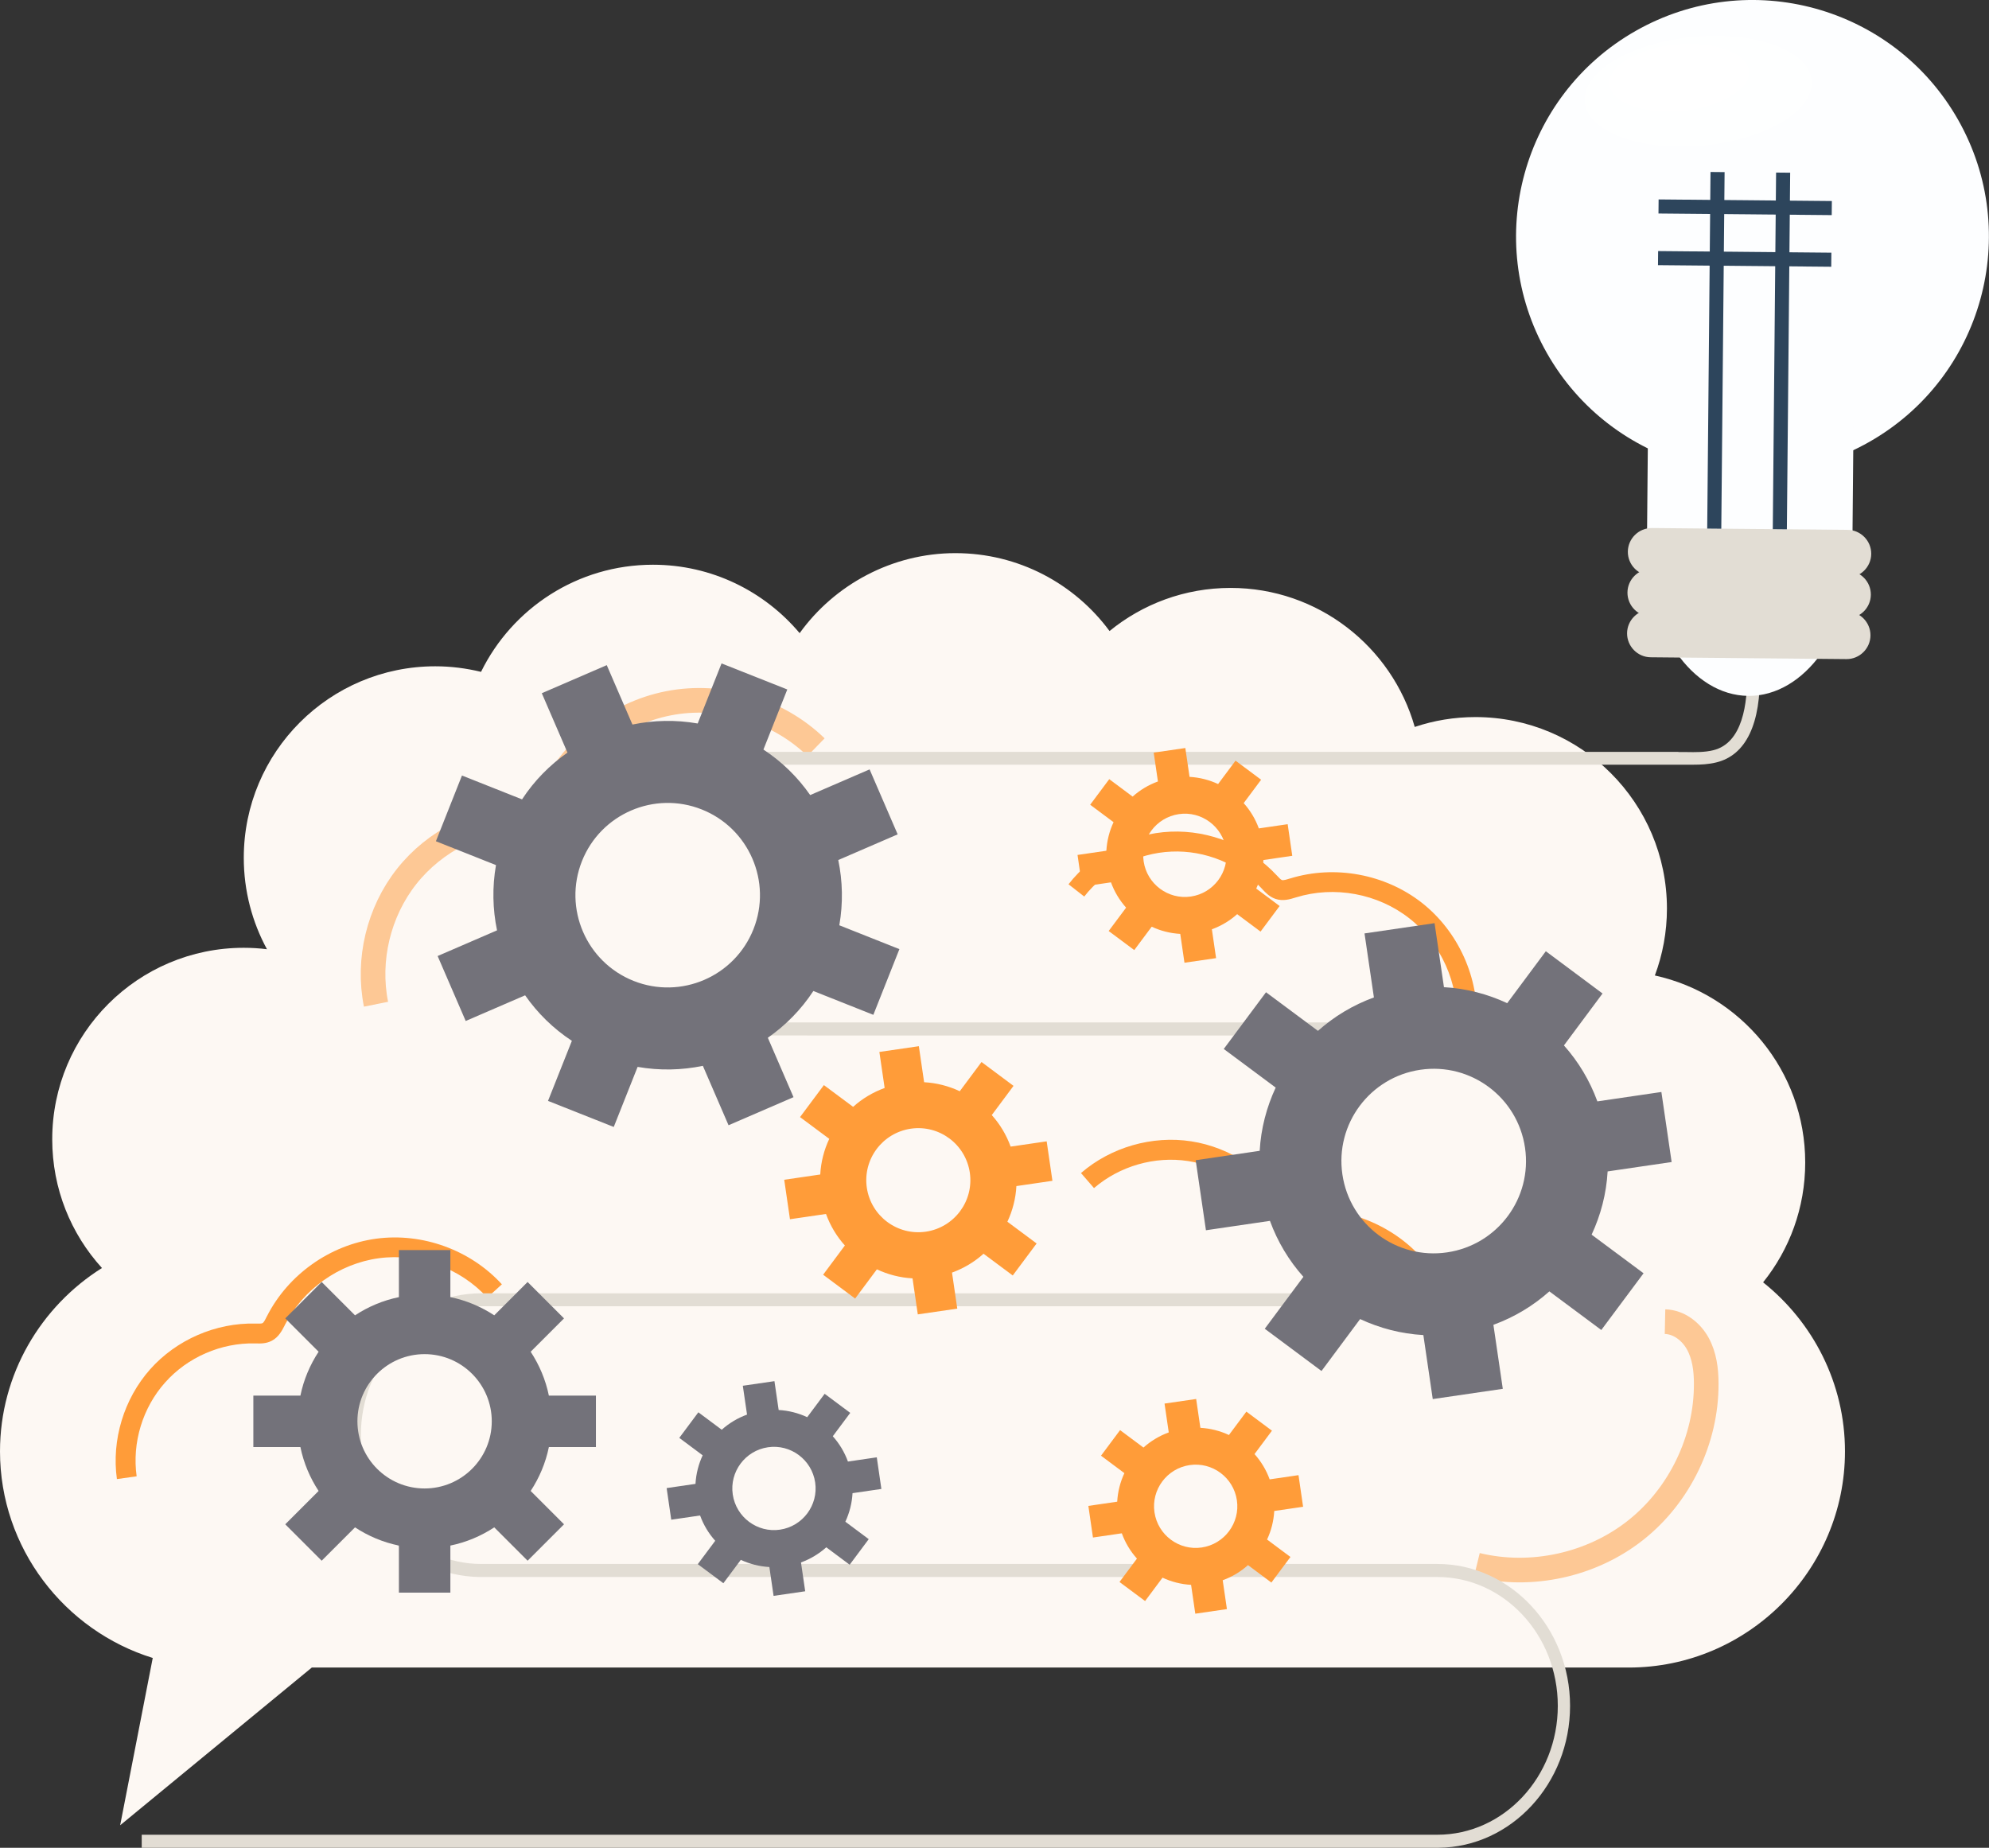 <?xml version="1.0" encoding="UTF-8"?>
<svg id="Layer_2" data-name="Layer 2" xmlns="http://www.w3.org/2000/svg" viewBox="0 0 207.57 192.85">
  <rect x="0" y="0" width="207.57" height="192.85" fill="#333333" stroke="none"/>
  <defs>
    <style>
      .cls-1 {
        fill: #ff9c39;
      }

      .cls-2 {
        fill: #fdf8f3;
      }

      .cls-3 {
        fill: #fdfeff;
      }

      .cls-4 {
        fill: #73727a;
      }

      .cls-5 {
        fill: #e2ddd4;
      }

      .cls-6 {
        fill: #2d455c;
      }

      .cls-7 {
        fill: none;
        stroke: #fdc895;
        stroke-miterlimit: 10;
        stroke-width: 2.57px;
      }

      .cls-8 {
        opacity: .62;
      }

      .cls-8, .cls-9 {
        fill: #fff;
      }

      .cls-9 {
        opacity: .56;
      }
    </style>
  </defs>
  <g id="Layer_1-2" data-name="Layer 1">
    <g>
      <g>
        <path class="cls-2" d="M184,133.83c2.75-3.42,4.39-7.77,4.39-12.5,0-9.56-6.72-17.55-15.69-19.52,.81-2.17,1.26-4.53,1.26-6.98,0-11.04-8.95-19.99-19.99-19.99-2.21,0-4.34,.36-6.33,1.03-2.38-8.37-10.08-14.51-19.22-14.51-4.79,0-9.19,1.69-12.63,4.5-3.64-4.93-9.49-8.13-16.09-8.13s-12.62,3.3-16.25,8.35c-3.67-4.36-9.16-7.14-15.31-7.14-7.88,0-14.69,4.56-17.94,11.18-1.53-.37-3.13-.58-4.77-.58-11.04,0-19.99,8.95-19.99,19.99,0,3.45,.88,6.71,2.42,9.54-.79-.1-1.6-.15-2.42-.15-11.04,0-19.99,8.95-19.99,19.99,0,5.17,1.96,9.88,5.19,13.43-6.37,4-10.64,11.09-10.64,19.13H0c0,10.11,6.74,18.72,15.94,21.57l-3.4,17.46,20-16.46H169.98c12.41,0,22.56-10.15,22.56-22.56h0c0-7.12-3.35-13.5-8.54-17.64Z"/>
        <path class="cls-7" d="M39.24,104.81c-.93-4.63,.27-9.63,3.2-13.34,2.92-3.7,7.52-6.03,12.23-6.2,.52-.02,1.08-.02,1.52-.29,.54-.33,.8-.96,1.05-1.54,2.23-5.1,7.06-8.98,12.53-10.04,5.46-1.07,11.4,.7,15.39,4.58"/>
        <path class="cls-1" d="M154.09,106.95l-2.08-.13c.25-4.18-1.64-8.39-4.93-10.97-3.29-2.59-7.83-3.43-11.83-2.19l-.07,.02c-.54,.17-1.28,.4-2.06,.14-.63-.21-1.04-.65-1.37-1l-.05-.06c-2.4-2.59-5.94-4.04-9.46-3.88-3.52,.15-6.92,1.91-9.09,4.69l-1.64-1.28c2.54-3.26,6.51-5.31,10.64-5.49,4.12-.18,8.27,1.52,11.08,4.55l.06,.06c.16,.18,.37,.4,.49,.44,.15,.05,.51-.06,.79-.15l.08-.02c4.64-1.43,9.9-.46,13.73,2.54,3.82,3,6.02,7.88,5.72,12.74Z"/>
        <path class="cls-1" d="M151.71,145.13l-2.01-.53c1.06-4.05,.03-8.54-2.69-11.73-2.73-3.18-7.01-4.89-11.17-4.46h-.08c-.56,.07-1.33,.15-2.05-.25-.58-.33-.9-.84-1.15-1.25l-.04-.07c-1.85-3-5.04-5.13-8.52-5.66-3.49-.54-7.16,.52-9.83,2.82l-1.36-1.57c3.12-2.7,7.43-3.94,11.51-3.31,4.08,.63,7.81,3.11,9.97,6.63l.04,.07c.13,.21,.28,.46,.39,.53,.14,.08,.51,.04,.81,0h.08c4.83-.51,9.8,1.48,12.97,5.17,3.16,3.69,4.36,8.91,3.12,13.61Z"/>
        <path class="cls-1" d="M52.39,134.03l-1.54,1.4c-2.82-3.09-7.16-4.67-11.31-4.11-4.15,.56-7.91,3.23-9.81,6.96l-.03,.07c-.26,.5-.61,1.2-1.33,1.58-.59,.31-1.19,.3-1.68,.28h-.08c-3.53-.08-7.04,1.44-9.38,4.08-2.35,2.63-3.46,6.29-2.97,9.79l-2.06,.29c-.57-4.09,.73-8.37,3.47-11.46,2.74-3.08,6.85-4.87,10.98-4.77h.08c.24,0,.54,.02,.66-.04,.14-.07,.31-.41,.44-.68l.04-.07c2.21-4.33,6.57-7.42,11.39-8.07,4.82-.65,9.85,1.18,13.12,4.77Z"/>
        <path class="cls-7" d="M154.12,163.34c5.69,1.38,11.99,0,16.58-3.64,4.59-3.63,7.39-9.44,7.36-15.3,0-1.44-.19-2.92-.88-4.17-.69-1.26-1.98-2.26-3.42-2.29"/>
      </g>
      <path class="cls-5" d="M183.66,70.1c-.01-.56-.04-1.12-.07-1.68-.06-1.27-.12-2.58-.02-3.84l-1.33-.11c-.11,1.35-.04,2.7,.02,4.01,.03,.55,.05,1.1,.06,1.65,.08,3.31-.47,7.42-3.52,8.17-.9,.22-1.85,.21-2.85,.19-.26,0-.53,0-.79,0v-.02H68.56c-7.63,0-13.84,6.64-13.84,14.81s5.95,14.52,13.35,14.79h0s81.68,.01,81.68,.01c6.93,0,12.57,6.03,12.57,13.45s-5.64,13.45-12.57,13.45H50.23c-7.63,0-13.84,6.64-13.84,14.81s6.08,14.66,13.6,14.8h0s100.01,0,100.01,0c6.93,0,12.57,6.03,12.57,13.45s-5.64,13.45-12.57,13.45H14.79v1.36H150.13c7.58-.07,13.72-6.69,13.72-14.81s-6.21-14.81-13.84-14.81H50.23c-6.93,0-12.57-6.03-12.57-13.45s5.64-13.45,12.57-13.45h100.01c7.41-.29,13.35-6.82,13.35-14.81s-6.21-14.81-13.84-14.81H68.56c-6.93,0-12.57-6.03-12.57-13.45s5.64-13.45,12.57-13.45h81.68s24.42,0,24.42,0h0c.08,0,.15,0,.23,0h.27c.26,0,.51,0,.77,0,.26,0,.52,0,.78,0,.79,0,1.6-.04,2.41-.24,3.1-.76,4.66-4.04,4.53-9.49Z"/>
      <g>
        <g>
          <g>
            <g>
              <circle class="cls-3" cx="182.89" cy="24.67" r="24.67" transform="translate(11.68 93.56) rotate(-29.6)"/>
              <path class="cls-3" d="M182.84,29.88h0c-5.89-.05-10.78,6.77-10.86,15.17l-.11,12.21c-.08,8.4,4.68,15.31,10.58,15.37h0c5.89,.05,10.78-6.77,10.86-15.17l.11-12.21c.08-8.4-4.68-15.31-10.58-15.37Z"/>
            </g>
            <path class="cls-5" d="M192.77,60.28l-20.42-.19c-1.37-.01-2.48-1.14-2.47-2.51h0c.01-1.37,1.14-2.48,2.51-2.47l20.42,.19c1.37,.01,2.48,1.14,2.47,2.51h0c-.01,1.37-1.14,2.48-2.51,2.47Z"/>
            <path class="cls-5" d="M192.73,64.54l-20.42-.19c-1.37-.01-2.48-1.14-2.47-2.51h0c.01-1.37,1.14-2.48,2.51-2.47l20.42,.19c1.37,.01,2.48,1.14,2.47,2.51h0c-.01,1.37-1.14,2.48-2.51,2.47Z"/>
            <path class="cls-5" d="M192.69,68.79l-20.42-.19c-1.37-.01-2.48-1.14-2.47-2.51h0c.01-1.37,1.14-2.48,2.51-2.47l20.42,.19c1.37,.01,2.48,1.14,2.47,2.51h0c-.01,1.37-1.14,2.48-2.51,2.47Z"/>
          </g>
          <rect class="cls-6" x="160.46" y="35.83" width="37.22" height="1.47" transform="translate(140.85 215.29) rotate(-89.47)"/>
          <rect class="cls-6" x="167.3" y="35.89" width="37.22" height="1.47" transform="translate(147.57 222.19) rotate(-89.47)"/>
          <rect class="cls-6" x="181.41" y="12.59" width="1.47" height="18.08" transform="translate(158.81 203.57) rotate(-89.47)"/>
          <rect class="cls-6" x="181.36" y="17.98" width="1.47" height="18.08" transform="translate(153.37 208.86) rotate(-89.47)"/>
        </g>
        <path class="cls-8" d="M189.07,8.39c.3,3.14-4.76,6.18-11.31,6.81-6.54,.62-12.09-1.41-12.39-4.55-.3-3.14,4.76-6.18,11.31-6.81,6.54-.62,12.09,1.41,12.39,4.55Z"/>
        <path class="cls-9" d="M182.54,7.41c.18,1.93-2.94,3.81-6.97,4.2-4.03,.38-7.45-.87-7.64-2.8-.18-1.93,2.94-3.81,6.97-4.2,4.03-.38,7.45,.87,7.64,2.8Z"/>
      </g>
      <path class="cls-4" d="M91.14,105.92l2.72-6.86-6.27-2.49c.4-2.29,.35-4.6-.11-6.81l6.2-2.68-2.93-6.78-6.2,2.68c-1.29-1.85-2.93-3.47-4.88-4.75l2.49-6.27-6.86-2.72-2.49,6.27c-2.29-.4-4.6-.35-6.81,.11l-2.68-6.2-6.78,2.93,2.68,6.2c-1.84,1.29-3.47,2.93-4.74,4.88l-6.27-2.49-2.72,6.86,6.27,2.49c-.4,2.29-.35,4.6,.11,6.81l-6.2,2.68,2.93,6.78,6.2-2.68c1.29,1.85,2.93,3.47,4.88,4.75l-2.49,6.27,6.86,2.72,2.49-6.27c2.29,.4,4.6,.35,6.81-.11l2.68,6.2,6.78-2.93-2.68-6.2c1.85-1.29,3.47-2.93,4.75-4.88l6.27,2.49Zm-25.01-3.54c-4.94-1.96-7.36-7.56-5.4-12.5,1.96-4.94,7.56-7.36,12.5-5.4,4.94,1.96,7.36,7.56,5.4,12.5-1.96,4.94-7.56,7.36-12.5,5.4Z"/>
      <path class="cls-4" d="M62.19,151.03v-5.37h-4.91c-.34-1.66-1-3.21-1.9-4.58l3.48-3.48-3.8-3.8-3.48,3.48c-1.37-.9-2.92-1.56-4.58-1.9v-4.91h-5.37v4.91c-1.66,.34-3.21,1-4.58,1.9l-3.48-3.48-3.8,3.8,3.48,3.48c-.9,1.37-1.56,2.92-1.9,4.58h-4.91v5.37h4.91c.34,1.66,1,3.21,1.9,4.58l-3.48,3.48,3.8,3.8,3.48-3.48c1.37,.9,2.92,1.56,4.58,1.9v4.91h5.37v-4.91c1.66-.34,3.21-1,4.58-1.9l3.48,3.48,3.8-3.8-3.48-3.48c.9-1.37,1.56-2.92,1.9-4.58h4.91Zm-17.88,4.32c-3.87,0-7.01-3.14-7.01-7.01s3.14-7.01,7.01-7.01,7.01,3.14,7.01,7.01-3.14,7.01-7.01,7.01Z"/>
      <path class="cls-4" d="M174.45,121.28l-1.07-7.31-6.68,.98c-.8-2.19-1.99-4.16-3.49-5.84l4.03-5.42-5.92-4.41-4.03,5.42c-2.04-.95-4.27-1.54-6.6-1.67l-.98-6.68-7.31,1.07,.98,6.68c-2.19,.8-4.16,1.99-5.84,3.49l-5.42-4.03-4.41,5.92,5.42,4.03c-.95,2.04-1.54,4.27-1.67,6.6l-6.68,.98,1.07,7.31,6.68-.98c.8,2.19,1.99,4.16,3.49,5.84l-4.03,5.42,5.92,4.41,4.03-5.42c2.04,.95,4.27,1.54,6.6,1.67l.98,6.68,7.31-1.07-.98-6.68c2.19-.8,4.16-1.99,5.84-3.49l5.42,4.03,4.41-5.92-5.42-4.03c.95-2.04,1.54-4.27,1.67-6.6l6.68-.98Zm-23.44,9.43c-5.26,.77-10.15-2.87-10.92-8.14-.77-5.26,2.87-10.15,8.14-10.92,5.26-.77,10.15,2.87,10.92,8.14,.77,5.26-2.87,10.15-8.14,10.92Z"/>
      <path class="cls-1" d="M109.83,123.24l-.6-4.12-3.76,.55c-.45-1.23-1.12-2.35-1.97-3.29l2.27-3.05-3.34-2.49-2.27,3.05c-1.15-.54-2.41-.87-3.72-.94l-.55-3.76-4.12,.6,.55,3.76c-1.23,.45-2.35,1.12-3.29,1.97l-3.05-2.27-2.49,3.34,3.05,2.27c-.54,1.15-.87,2.41-.94,3.72l-3.76,.55,.6,4.12,3.76-.55c.45,1.23,1.12,2.35,1.97,3.29l-2.27,3.05,3.34,2.49,2.27-3.05c1.15,.54,2.41,.87,3.72,.94l.55,3.76,4.12-.6-.55-3.76c1.23-.45,2.35-1.12,3.29-1.97l3.05,2.27,2.49-3.34-3.05-2.27c.54-1.15,.87-2.41,.94-3.72l3.76-.55Zm-13.21,5.31c-2.97,.43-5.72-1.62-6.16-4.59-.43-2.97,1.62-5.72,4.59-6.16,2.97-.43,5.72,1.62,6.16,4.59,.43,2.97-1.62,5.72-4.59,6.16Z"/>
      <path class="cls-1" d="M134.86,89.32l-.48-3.3-3.01,.44c-.36-.99-.9-1.88-1.58-2.64l1.82-2.44-2.67-1.99-1.82,2.44c-.92-.43-1.93-.69-2.98-.75l-.44-3.01-3.3,.48,.44,3.01c-.99,.36-1.88,.9-2.64,1.58l-2.44-1.82-1.99,2.67,2.44,1.82c-.43,.92-.69,1.93-.75,2.98l-3.01,.44,.48,3.3,3.01-.44c.36,.99,.9,1.88,1.58,2.64l-1.82,2.44,2.67,1.99,1.82-2.44c.92,.43,1.93,.69,2.98,.75l.44,3.01,3.3-.48-.44-3.01c.99-.36,1.88-.9,2.64-1.58l2.44,1.82,1.99-2.67-2.44-1.82c.43-.92,.69-1.93,.75-2.98l3.01-.44Zm-10.58,4.25c-2.37,.35-4.58-1.3-4.93-3.67-.35-2.37,1.3-4.58,3.67-4.93,2.37-.35,4.58,1.3,4.93,3.67,.35,2.37-1.3,4.58-3.67,4.93Z"/>
      <path class="cls-4" d="M91.98,155.4l-.48-3.3-3.01,.44c-.36-.99-.9-1.88-1.58-2.64l1.82-2.44-2.67-1.99-1.82,2.44c-.92-.43-1.93-.69-2.98-.75l-.44-3.01-3.3,.48,.44,3.01c-.99,.36-1.88,.9-2.64,1.58l-2.44-1.82-1.99,2.67,2.44,1.82c-.43,.92-.69,1.93-.75,2.98l-3.01,.44,.48,3.3,3.01-.44c.36,.99,.9,1.88,1.58,2.64l-1.82,2.44,2.67,1.99,1.82-2.44c.92,.43,1.93,.69,2.98,.75l.44,3.01,3.3-.48-.44-3.01c.99-.36,1.88-.9,2.64-1.58l2.44,1.82,1.99-2.67-2.44-1.82c.43-.92,.69-1.93,.75-2.98l3.01-.44Zm-10.58,4.25c-2.37,.35-4.58-1.3-4.93-3.67-.35-2.37,1.3-4.58,3.67-4.93,2.37-.35,4.58,1.3,4.93,3.67,.35,2.37-1.3,4.58-3.67,4.93Z"/>
      <path class="cls-1" d="M135.99,157.26l-.48-3.3-3.01,.44c-.36-.99-.9-1.88-1.58-2.64l1.82-2.44-2.67-1.99-1.82,2.44c-.92-.43-1.93-.69-2.98-.75l-.44-3.01-3.3,.48,.44,3.01c-.99,.36-1.88,.9-2.64,1.58l-2.44-1.82-1.99,2.67,2.44,1.82c-.43,.92-.69,1.93-.75,2.98l-3.01,.44,.48,3.3,3.01-.44c.36,.99,.9,1.88,1.58,2.64l-1.82,2.44,2.67,1.99,1.82-2.44c.92,.43,1.93,.69,2.98,.75l.44,3.01,3.3-.48-.44-3.01c.99-.36,1.88-.9,2.64-1.58l2.44,1.82,1.99-2.67-2.44-1.82c.43-.92,.69-1.93,.75-2.98l3.01-.44Zm-10.58,4.25c-2.37,.35-4.58-1.3-4.93-3.67-.35-2.37,1.3-4.58,3.67-4.93,2.37-.35,4.58,1.3,4.93,3.67,.35,2.37-1.3,4.58-3.67,4.93Z"/>
    </g>
  </g>
</svg>